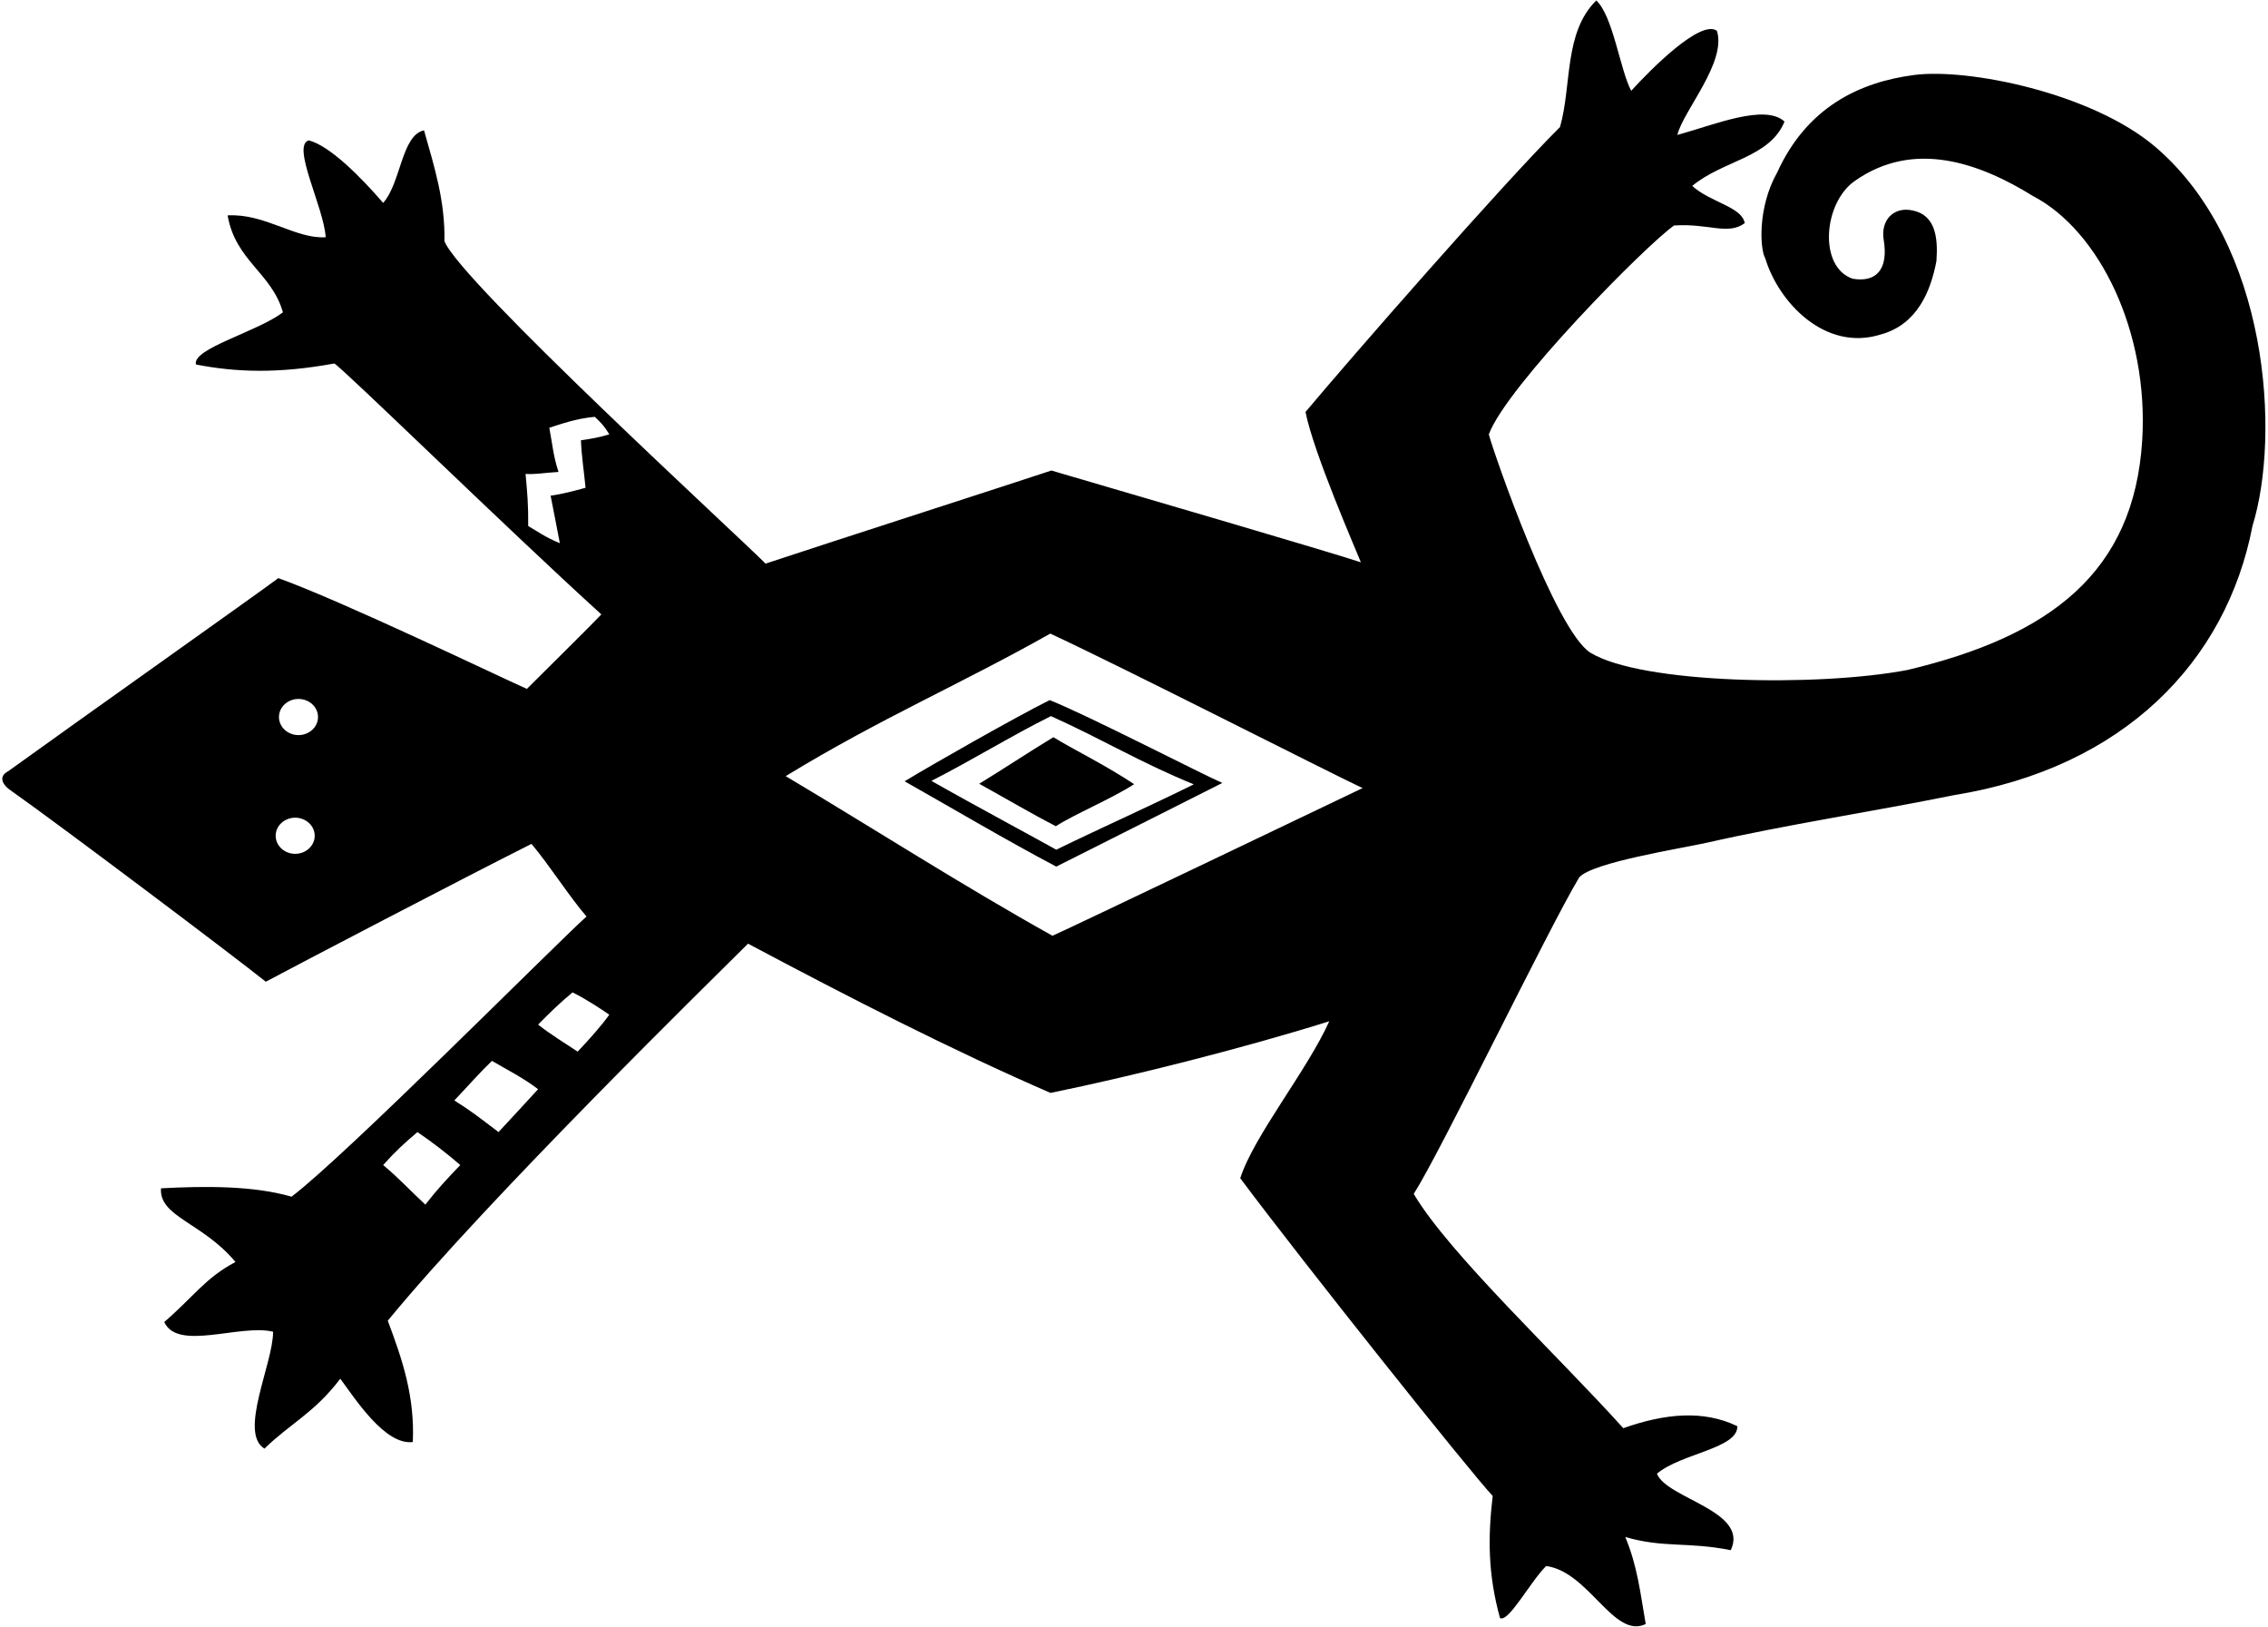 <?xml version="1.0" encoding="UTF-8"?>
<svg xmlns="http://www.w3.org/2000/svg" xmlns:xlink="http://www.w3.org/1999/xlink" width="516pt" height="370pt" viewBox="0 0 516 370" version="1.1">
<g id="surface1">
<path style=" stroke:none;fill-rule:nonzero;fill:rgb(0%,0%,0%);fill-opacity:1;" d="M 490.371 33.41 C 475.906 21.113 447.734 15.461 435.508 17.055 C 422.91 18.695 411.055 24.477 404.336 39.223 C 399.781 47.305 400.438 56.867 401.633 58.789 C 404.609 68.695 415.23 80.125 428.004 76.051 C 436.094 73.789 439.215 66.449 440.562 59.398 C 440.949 54.121 440.379 48.918 435.129 47.867 C 430.812 46.93 427.836 50.117 428.562 54.523 C 429.719 61.5 426.688 64.273 421.523 63.402 C 413.672 60.785 414.82 46.117 422.004 41.148 C 435.504 31.648 450.504 37.148 462.531 44.59 C 477.645 52.473 488.914 75.48 487.379 100.184 C 485.512 130.195 466.504 144.648 433.984 152.391 C 413.516 156.293 373.348 155.547 361.82 148.449 C 353.848 143.398 339.879 103.18 338.723 98.801 C 342.773 87.852 374.582 55.641 380.883 51.289 C 388.695 50.75 393.129 53.586 396.949 50.758 C 396.312 47.023 389.133 46.039 385.008 42.289 C 392.035 36.438 402.633 35.914 406.004 27.648 C 401.508 23.539 390.004 28.398 381.621 30.699 C 382.906 25.273 392.883 14.164 390.621 7 C 386.938 4.367 375.773 15.551 371.121 20.652 C 368.57 15.852 367.008 3.664 363.172 0.102 C 355.758 7.414 357.633 19.414 354.922 28.902 C 342.031 41.68 306.973 81.805 297.023 93.699 C 298.812 102.898 308.422 124.902 309.621 127.902 C 302.582 125.551 256.172 111.992 239.203 107.023 C 233.953 108.805 188.848 123.336 174.172 128.199 C 168.922 122.801 104.473 63.805 101.121 54.852 C 101.273 45.699 98.883 38.164 96.473 29.652 C 91.348 30.711 91.223 41.652 87.172 46.152 C 82.004 40.148 75.004 33.148 70.254 31.93 C 66.223 33.059 73.695 47.184 74.098 53.961 C 67.227 54.402 60.316 48.523 51.785 48.992 C 53.582 59.344 61.824 62.051 64.371 71.051 C 58.371 75.551 43.723 79.273 44.574 82.902 C 53.508 84.664 63.258 85.039 76.051 82.68 C 77.566 83.32 115.723 120.617 136.82 139.75 C 134.723 142 124.535 152.023 119.871 156.699 C 113.188 153.711 77.574 136.602 63.324 131.5 C 58.066 135.43 18.316 163.555 1.824 175.449 C -0.34 176.586 0.312 178.461 2.871 180.102 C 14.121 188.051 52.973 217.301 60.473 223.301 C 67.535 219.523 105.035 199.93 120.922 191.949 C 124.973 196.75 129.539 203.961 133.438 208.461 C 125.754 215.418 78.785 262.742 66.336 272.195 C 57.504 269.648 46.512 269.773 36.633 270.289 C 36.133 276.758 46.16 278.117 53.574 287.051 C 46.754 290.648 44.191 294.805 37.371 300.703 C 40.383 307.414 54.664 301.086 62.133 302.914 C 62.164 310.086 54.223 325.93 60.172 329.5 C 66.035 323.773 71.504 321.398 77.422 313.602 C 80.883 318.289 87.633 328.789 93.922 328 C 94.383 317.539 91.504 309.148 88.223 300.402 C 111.129 272.492 163.375 221.445 170.188 214.648 C 193.562 227.07 216.352 238.742 239.004 248.594 C 257.852 244.742 283.062 238.367 302.422 232.301 C 297.441 243.418 285.223 258.43 282.172 268 C 296.379 287.023 334.629 335.023 339.609 340.266 C 338.504 349.648 338.508 358.039 341.273 368.051 C 343.254 369.055 348.023 359.953 351.773 356.203 C 361.531 357.523 367.156 372.898 374.422 369.402 C 373.148 361.988 372.504 356.148 369.773 349.602 C 378.504 352.148 384.004 350.648 393.773 352.602 C 398.004 343.648 379.223 340.902 376.973 335.203 C 382.523 330.551 395.379 329.492 395.273 324.402 C 387.504 320.648 378.781 321.523 369.32 324.852 C 354.473 308.352 329.656 285.148 321.641 271.562 C 327.688 262.18 352.348 211.086 359.273 199.602 C 362.121 196.152 382.723 192.957 388.477 191.652 C 406.742 187.512 426.027 184.617 444.621 180.852 C 483.004 174.648 506.504 150.648 512.48 119.59 C 518.844 99.082 516.281 55.547 490.371 33.41 Z M 67.16 194.211 C 64.707 194.211 62.719 192.371 62.719 190.102 C 62.719 187.832 64.707 185.992 67.16 185.992 C 69.609 185.992 71.598 187.832 71.598 190.102 C 71.598 192.371 69.609 194.211 67.16 194.211 Z M 67.91 167.203 C 65.457 167.203 63.469 165.363 63.469 163.094 C 63.469 160.824 65.457 158.984 67.91 158.984 C 70.363 158.984 72.352 160.824 72.352 163.094 C 72.352 165.363 70.363 167.203 67.91 167.203 Z M 96.773 274 C 93.504 270.992 90.879 268.086 87.172 265 C 89.848 261.992 92.098 259.93 94.973 257.5 C 98.324 259.781 101.672 262.352 104.723 265 C 101.66 268.18 99.324 270.703 96.773 274 Z M 113.422 257.5 C 108.973 254.117 107.188 252.711 103.371 250.301 C 107.016 246.445 108.598 244.555 111.922 241.301 C 115.223 243.25 119.121 245.199 122.422 247.75 C 119.848 250.555 116.66 254.023 113.422 257.5 Z M 131.422 239.199 C 128.273 237.102 125.273 235.301 122.422 233.051 C 124.879 230.543 127.438 228.055 130.262 225.727 C 133.387 227.266 137.121 229.75 138.621 230.801 C 136.91 233.211 134.098 236.398 131.422 239.199 Z M 132.172 100.152 C 132.32 103.902 132.879 107.305 133.223 110.949 C 130.254 111.766 127.91 112.367 125.273 112.75 C 125.965 116.203 126.504 119.117 127.371 123.551 C 124.062 122.211 122.273 120.852 120.172 119.652 C 120.223 114.898 119.953 111.895 119.57 107.801 C 121.973 107.949 124.07 107.5 127.07 107.352 C 125.848 103.648 125.66 100.836 124.973 97.301 C 127.473 96.5 131.09 95.184 135.32 94.812 C 136.348 95.773 137.379 96.711 138.621 98.801 C 136.16 99.539 134.473 99.805 132.172 100.152 Z M 239.453 212.848 C 218.926 201.402 198.719 188.418 178.758 176.539 C 200.234 163.422 218.656 155.586 238.949 144.117 C 255.223 151.648 302.16 175.594 310.008 179.258 C 303.941 182.156 244.141 210.785 239.453 212.848 "/>
<path style=" stroke:none;fill-rule:nonzero;fill:rgb(0%,0%,0%);fill-opacity:1;" d="M 205.812 177.711 C 216.512 183.758 228.887 191.09 240.312 197.117 C 254.48 189.965 265.723 184.367 278.098 178.086 C 273.688 176.211 247.715 162.797 238.812 159.242 C 230.754 163.273 211.812 174.055 205.812 177.711 Z M 271.598 178.406 C 261.051 183.629 251.855 187.66 240.312 193.273 C 237.055 191.418 221.18 182.898 211.91 177.617 C 221.312 172.82 230.125 167.352 239.102 162.887 C 250.812 168.148 259.363 173.41 271.598 178.406 "/>
<path style=" stroke:none;fill-rule:nonzero;fill:rgb(0%,0%,0%);fill-opacity:1;" d="M 240.223 187.93 C 244.062 185.398 253.207 181.527 258.031 178.367 C 251.52 174.027 243.879 170.305 239.656 167.68 C 233.938 171.148 228.312 174.898 222.781 178.273 C 228.223 181.273 234.406 184.93 240.223 187.93 "/>
</g>
</svg>
